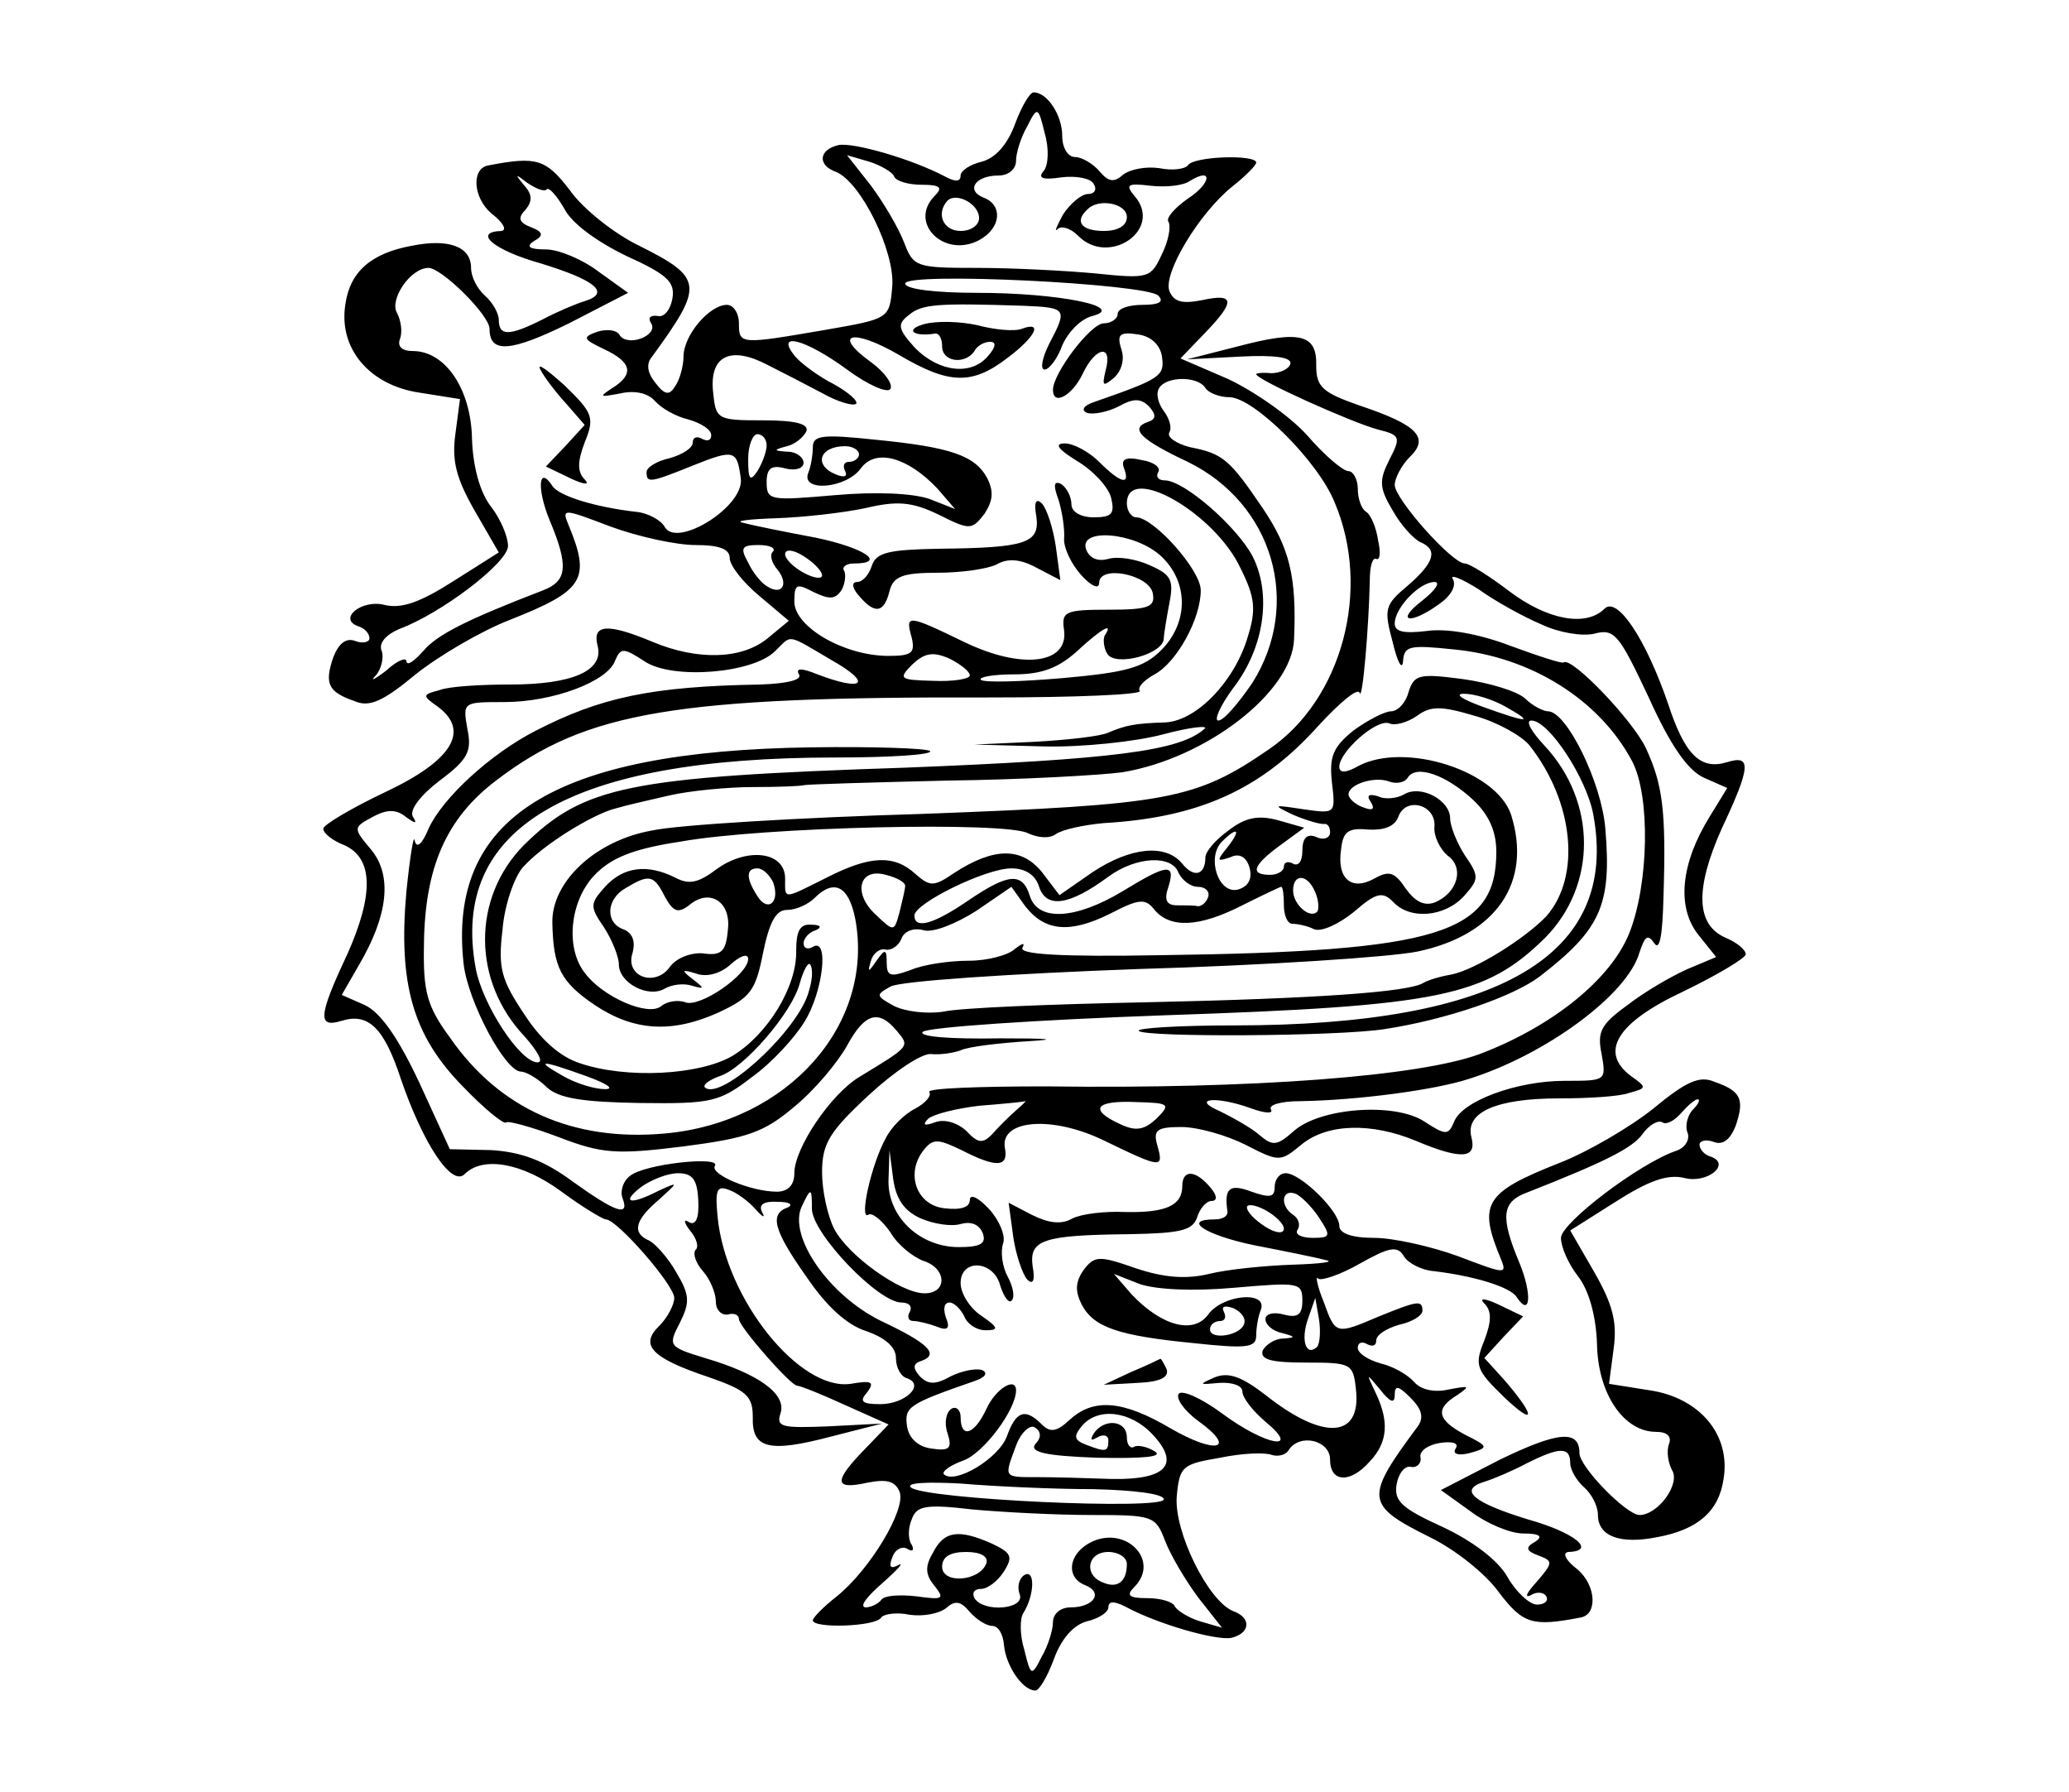 <?xml version="1.0" standalone="no"?>
<!DOCTYPE svg PUBLIC "-//W3C//DTD SVG 20010904//EN"
 "http://www.w3.org/TR/2001/REC-SVG-20010904/DTD/svg10.dtd">
<svg version="1.0" xmlns="http://www.w3.org/2000/svg"
 width="224pt" height="194pt" viewBox="0 0 224 194"
 preserveAspectRatio="xMidYMid meet">
<g transform="translate(0,194) scale(0.1,-0.1)"
fill="#000000" stroke="none">
<path d="M1099 1806 c-8 -22 -21 -37 -36 -41 -13 -3 -23 -10 -23 -15 0 -7 -6
-7 -17 -1 -36 19 -99 37 -115 34 -22 -5 -23 -22 -3 -29 27 -11 64 -86 61 -124
-3 -35 -3 -35 -72 -47 -93 -16 -94 -16 -94 7 0 11 -6 20 -13 20 -19 0 -47 -33
-47 -56 0 -10 -4 -25 -9 -32 -6 -10 -11 -10 -21 3 -9 11 -11 21 -4 29 56 77
56 85 -14 120 -27 13 -61 40 -75 60 -26 34 -36 37 -88 27 -19 -3 -17 -35 3
-52 13 -10 17 -18 11 -19 -32 -1 -8 -21 42 -35 59 -18 77 -32 48 -41 -10 -3
-31 -12 -46 -20 -36 -18 -47 -18 -47 0 0 7 -7 19 -15 26 -8 7 -15 20 -15 30 0
23 -24 32 -64 24 -44 -8 -67 -28 -72 -63 -8 -48 26 -88 80 -96 l44 -7 -5 -38
c-4 -29 1 -48 21 -83 l26 -45 -49 -31 c-36 -23 -56 -30 -74 -26 -25 7 -52 -15
-29 -23 7 -2 12 -8 12 -13 0 -4 -7 -6 -15 -3 -10 4 -18 -2 -24 -17 -10 -29 -6
-38 23 -48 16 -7 31 0 66 29 25 20 71 47 102 59 81 32 88 44 63 104 -7 17 -4
16 46 -3 30 -11 71 -20 92 -20 25 0 37 -4 37 -14 0 -8 14 -26 32 -41 l32 -27
-23 -19 c-28 -23 -76 -24 -124 -4 -50 21 -66 19 -60 -4 7 -27 -27 -42 -95 -42
-31 0 -66 -2 -76 -6 -19 -5 -19 -6 -2 -18 35 -26 16 -58 -56 -92 -38 -18 -68
-36 -68 -40 0 -5 10 -13 23 -18 31 -14 32 -53 3 -118 -32 -68 -32 -80 -6 -72
29 9 46 -8 64 -63 24 -70 55 -117 69 -103 20 20 63 12 105 -19 23 -17 45 -30
48 -30 12 0 74 -71 74 -85 0 -7 -7 -21 -16 -30 -22 -21 -9 -35 54 -56 40 -14
47 -20 47 -43 -1 -34 17 -39 85 -21 l55 14 -58 -3 c-50 -2 -57 -1 -52 14 7 21
-24 43 -82 60 -39 12 -40 13 -27 38 11 22 11 30 -4 55 -9 16 -23 31 -29 34
-19 8 -16 22 10 44 22 20 22 20 0 10 -31 -16 -41 -13 -19 4 11 8 29 15 40 15
16 0 21 -7 22 -30 1 -19 -3 -27 -10 -23 -6 4 -6 0 1 -9 7 -8 10 -18 6 -21 -3
-4 0 -14 8 -23 8 -9 14 -24 14 -33 0 -9 6 -15 13 -14 6 2 12 0 12 -5 0 -8 56
-72 63 -72 3 0 26 -9 52 -21 l47 -21 -26 -27 c-34 -35 -33 -44 3 -36 21 4 30
2 35 -10 7 -19 -32 -84 -68 -113 -14 -11 -26 -23 -26 -26 0 -9 68 -7 74 3 3 4
17 6 31 3 14 -2 31 1 39 7 10 9 16 8 26 -4 7 -8 18 -15 24 -15 7 0 12 -9 13
-21 2 -22 20 -49 34 -49 4 0 13 15 20 34 8 22 21 37 36 41 13 3 23 10 23 15 0
7 6 7 18 1 35 -19 98 -37 115 -34 21 5 22 22 2 29 -27 11 -64 86 -61 124 3 33
6 35 47 42 24 5 49 6 56 3 7 -2 15 0 18 5 12 19 45 11 45 -10 0 -25 22 -26 43
-2 20 21 21 44 6 75 -10 21 -10 21 5 3 11 -14 16 -16 16 -6 0 11 4 10 17 -3
12 -12 15 -21 8 -31 -58 -78 -57 -85 13 -120 27 -13 61 -40 75 -60 26 -34 36
-37 88 -27 19 3 17 35 -3 52 -13 10 -17 18 -10 19 31 1 7 21 -43 35 -59 18
-77 32 -48 41 10 3 31 12 46 20 36 18 47 18 47 0 0 -7 7 -19 15 -26 8 -7 15
-20 15 -30 0 -23 24 -32 64 -24 44 8 67 28 72 63 8 48 -26 88 -80 96 l-44 7 5
38 c4 29 -1 48 -21 83 l-26 45 49 31 c36 23 56 30 74 26 25 -7 52 15 29 23 -7
2 -12 8 -12 13 0 4 7 6 15 3 10 -4 18 2 24 17 10 29 6 38 -23 48 -16 7 -31 0
-66 -29 -25 -20 -71 -47 -102 -59 -81 -32 -88 -44 -63 -104 7 -17 4 -16 -46 3
-30 11 -71 20 -91 20 -25 0 -38 5 -38 13 0 16 -42 57 -58 57 -7 0 -12 -7 -12
-15 0 -11 -5 -12 -25 -5 -24 9 -30 4 -26 -22 0 -5 -6 -8 -14 -8 -36 0 -10 -17
43 -28 31 -6 66 -13 77 -16 11 -2 -5 -4 -35 -5 -30 -1 -71 -5 -91 -10 -25 -6
-49 -4 -79 6 -40 14 -45 14 -57 -2 -9 -13 -9 -23 -2 -37 13 -25 40 -34 122
-42 56 -6 67 -5 67 8 0 8 2 21 5 28 8 21 -41 17 -57 -5 -16 -22 -51 -12 -83
22 l-19 22 28 -11 c18 -6 57 -8 102 -4 70 6 74 6 74 -14 0 -15 -5 -19 -20 -15
-11 3 -20 1 -20 -5 0 -6 8 -13 18 -15 15 -4 15 -5 1 -6 -9 0 -19 -7 -22 -13
-3 -10 10 -13 47 -13 49 0 51 -1 54 -29 6 -53 -35 -56 -98 -6 -26 20 -40 25
-55 19 -18 -8 -17 -8 5 -6 14 1 25 -3 25 -9 0 -7 11 -21 25 -33 40 -33 0 -26
-47 9 -23 17 -44 26 -47 21 -3 -5 6 -18 21 -29 43 -31 20 -37 -30 -8 -51 30
-83 33 -109 9 -14 -13 -21 -14 -30 -5 -18 18 -28 15 -38 -13 -9 -24 -56 -52
-68 -41 -3 3 7 10 21 15 22 8 57 55 57 76 0 15 -22 2 -32 -20 -13 -28 -28 -33
-28 -9 0 8 -5 12 -10 9 -6 -4 -8 -16 -4 -27 5 -16 2 -19 -18 -16 -14 2 -24 11
-26 24 -3 21 1 24 73 49 12 4 15 9 8 12 -7 2 -22 -1 -34 -7 -16 -9 -24 -9 -33
0 -8 9 -8 14 2 17 19 7 7 19 -44 43 -57 28 -101 92 -86 124 10 21 11 21 11 -3
1 -27 72 -101 97 -101 8 0 12 -4 9 -10 -3 -5 -2 -10 4 -10 5 0 17 -3 25 -6 12
-5 15 -2 10 10 -3 9 -2 16 4 16 5 0 12 -7 16 -15 3 -8 13 -15 23 -15 15 0 14
3 -5 16 -12 8 -22 24 -22 35 0 27 36 25 43 -3 4 -12 9 -19 12 -16 4 3 2 15 -4
26 -6 11 -8 27 -5 36 3 8 -4 25 -15 37 -12 13 -21 17 -21 10 0 -8 -10 -11 -27
-9 -31 3 -43 38 -23 63 10 13 16 12 41 0 37 -19 51 -19 47 2 -6 31 51 36 108
8 62 -30 64 -30 57 -5 -5 17 0 20 26 20 18 0 49 -9 69 -19 37 -19 38 -19 61 0
28 23 76 24 124 4 50 -21 66 -19 60 4 -7 27 27 42 95 42 31 0 66 2 76 6 19 5
19 6 2 18 -35 26 -16 58 57 92 37 18 67 36 67 40 0 5 -10 13 -22 18 -32 14
-33 53 -4 118 32 68 32 80 6 72 -29 -9 -46 8 -64 63 -24 70 -55 117 -69 103
-20 -20 -62 -12 -103 19 -21 16 -43 30 -48 30 -14 0 -76 70 -76 85 0 7 7 21
16 30 22 21 9 35 -54 56 -40 14 -47 20 -47 43 1 34 -17 39 -85 21 l-55 -14 58
3 c38 2 56 -1 54 -8 -2 -6 -12 -10 -21 -10 -9 1 -16 0 -16 -1 0 -6 105 -53
132 -60 24 -6 25 -8 12 -33 -11 -22 -11 -30 4 -55 9 -16 23 -31 30 -34 19 -8
15 -22 -14 -47 -25 -21 -26 -25 -16 -62 5 -21 10 -30 11 -20 1 17 7 18 55 13
84 -8 158 -55 193 -121 20 -38 18 -133 -3 -186 -20 -50 -83 -101 -162 -131
-65 -24 -244 -38 -469 -35 -72 0 -129 -2 -127 -6 3 -4 -4 -12 -15 -18 -12 -6
-26 -20 -32 -32 -16 -29 -29 -89 -19 -83 4 3 15 -6 24 -19 8 -14 25 -27 36
-31 25 -8 26 -35 1 -35 -26 0 -83 41 -98 70 -7 14 -13 41 -13 61 0 31 8 44 50
83 28 26 58 46 68 45 9 -1 24 1 32 4 8 4 42 8 75 10 33 2 18 3 -32 3 -56 -1
-89 2 -84 7 5 5 123 13 263 18 297 10 346 20 411 84 56 57 56 147 -1 208 -14
15 -21 27 -14 27 19 0 60 -63 67 -102 28 -152 -101 -228 -389 -228 -60 0 -107
-3 -103 -6 7 -7 215 -6 266 2 66 10 139 35 168 57 66 51 78 77 71 160 -4 50
-42 127 -62 127 -5 0 -17 6 -25 14 -9 8 -39 17 -68 21 -46 6 -52 5 -58 -14 -3
-12 -12 -21 -19 -21 -7 0 -26 -10 -41 -21 -22 -18 -26 -28 -23 -56 4 -34 4
-34 -31 -29 -33 5 -34 5 -11 -6 14 -6 28 -10 33 -10 4 1 7 -3 7 -9 0 -6 -7 -9
-15 -5 -10 4 -15 -1 -15 -15 0 -11 -4 -17 -10 -14 -5 3 -10 2 -10 -3 0 -5 -7
-9 -15 -9 -22 0 -19 10 11 32 l26 19 -28 8 c-22 6 -36 3 -54 -11 -14 -10 -25
-23 -25 -29 0 -19 -12 -23 -25 -7 -18 22 -56 18 -97 -9 l-36 -25 -19 25 c-22
27 -52 27 -95 -1 -22 -15 -26 -15 -42 -1 -23 21 -49 20 -96 -4 -48 -24 -45
-24 -45 -1 0 29 -40 34 -73 11 -21 -16 -31 -18 -46 -10 -30 15 -56 12 -76 -10
-16 -18 -17 -21 -1 -44 9 -14 16 -32 16 -40 0 -20 32 -37 50 -26 7 4 20 6 29
3 14 -4 14 -3 1 7 -13 10 -12 11 4 6 11 -4 26 0 37 10 11 10 19 12 19 6 0 -17
-52 -53 -68 -47 -8 3 -20 1 -26 -4 -14 -12 -64 10 -83 36 -21 27 -16 77 10
105 18 19 41 29 94 37 89 16 352 22 376 9 11 -5 23 -6 30 -1 7 5 30 10 52 12
104 6 171 37 232 105 23 25 43 42 45 36 3 -10 10 71 11 122 0 15 3 25 7 23 4
-2 5 7 2 20 -2 14 -8 28 -13 31 -5 3 -9 14 -9 25 0 10 -5 19 -10 19 -6 0 -26
17 -45 39 -19 21 -58 48 -86 61 l-51 22 26 27 c34 35 33 44 -3 36 -21 -4 -30
-2 -35 10 -7 19 32 84 68 113 14 11 26 23 26 26 0 9 -68 7 -74 -3 -3 -4 -17
-6 -31 -3 -14 2 -31 -1 -39 -7 -10 -9 -16 -8 -26 4 -7 8 -19 15 -26 15 -8 0
-14 10 -14 23 0 22 -16 47 -31 47 -4 0 -13 -15 -20 -34z m31 -51 c-7 -8 -1
-10 19 -7 16 2 32 -1 35 -7 4 -6 1 -11 -6 -11 -7 0 -19 -10 -27 -22 -7 -13
-10 -20 -6 -16 4 4 14 1 22 -7 33 -34 92 6 62 42 -11 13 -9 15 16 12 17 -2 36
0 43 5 26 16 23 -3 -2 -19 -14 -10 -24 -21 -21 -25 3 -5 0 -21 -7 -35 -12 -26
-14 -27 -72 -21 -32 3 -90 6 -128 6 -66 0 -69 1 -79 27 -6 16 -22 43 -36 62
l-26 33 24 -7 c13 -4 26 -12 27 -16 2 -5 15 -9 30 -9 20 0 23 -3 14 -12 -29
-29 10 -68 48 -48 24 13 26 38 5 46 -20 8 -9 24 16 24 11 0 19 7 19 16 0 8 5
25 12 37 11 22 12 22 19 -7 5 -17 4 -35 -1 -41z m-538 -20 c2 3 11 -7 19 -21
8 -16 36 -36 67 -51 44 -20 53 -28 50 -46 -2 -12 -9 -21 -16 -19 -8 1 -11 -2
-7 -8 8 -13 -25 -26 -34 -13 -3 6 -14 7 -24 4 -17 -6 -16 -8 7 -19 30 -14 33
-27 9 -42 -15 -10 -14 -10 8 -6 17 4 31 0 38 -8 7 -8 23 -17 36 -20 14 -4 25
-11 25 -17 0 -6 -4 -7 -10 -4 -5 3 -10 2 -10 -4 0 -6 -11 -13 -25 -17 -14 -3
-25 -10 -25 -15 0 -12 3 -12 50 7 45 18 48 17 52 -14 4 -30 -68 -75 -82 -53
-4 8 -19 16 -32 17 -43 5 -83 17 -90 28 -15 23 -17 -3 -3 -37 21 -50 19 -66
-7 -76 -83 -32 -115 -48 -130 -66 -10 -11 -17 -16 -18 -11 0 5 -10 1 -22 -10
-13 -10 -18 -12 -11 -5 6 7 9 20 6 27 -3 8 5 17 19 23 46 17 118 72 118 90 0
10 -8 29 -18 42 -12 15 -20 43 -21 74 -1 54 -29 95 -64 95 -12 0 -17 5 -14 13
3 8 1 20 -3 28 -9 14 14 49 34 49 14 0 66 -51 66 -66 0 -27 23 -25 86 6 l64
33 -32 23 c-17 13 -43 24 -57 24 -18 0 -22 3 -13 9 11 6 10 10 -3 15 -13 5
-15 10 -6 19 8 10 7 17 -2 27 -10 12 -9 12 4 2 9 -6 18 -10 21 -7z m468 -31
c0 -8 -9 -14 -20 -14 -19 0 -27 19 -14 33 10 9 34 -4 34 -19z m160 1 c0 -9 -9
-15 -25 -15 -24 0 -32 10 -18 23 12 13 43 7 43 -8z m34 -85 c7 -7 0 -10 -17
-10 -15 0 -27 -4 -27 -10 0 -5 -7 -10 -15 -10 -14 0 -55 -54 -55 -72 0 -18 21
-6 32 17 14 30 33 33 25 4 -4 -17 -3 -18 9 -8 8 7 12 20 8 31 -5 16 -2 19 18
16 14 -2 24 -11 26 -24 3 -21 -1 -24 -73 -49 -12 -4 -15 -9 -8 -12 7 -2 22 1
34 7 16 9 24 9 33 0 8 -9 8 -14 -2 -17 -19 -7 -7 -19 44 -43 92 -45 124 -153
70 -239 -15 -22 -31 -41 -37 -41 -5 0 2 16 16 35 34 44 42 102 21 143 -17 32
-74 82 -95 82 -7 0 -10 4 -7 9 3 5 -5 11 -18 13 -17 4 -23 1 -19 -9 7 -19 -4
-16 -27 7 -11 11 -28 20 -37 20 -12 0 -8 -6 13 -19 17 -10 34 -28 37 -40 4
-17 1 -21 -19 -21 -14 0 -24 6 -24 14 0 8 -5 18 -11 22 -8 4 -9 -1 -3 -17 4
-13 7 -32 6 -43 0 -10 8 -27 19 -39 11 -12 19 -15 19 -8 0 20 54 9 58 -11 3
-15 -4 -18 -48 -18 -47 0 -51 -2 -48 -22 5 -37 -46 -43 -108 -13 -62 30 -64
30 -57 5 4 -17 0 -20 -25 -20 -48 0 -101 31 -102 58 0 20 2 21 21 11 17 -8 23
-8 30 2 4 7 5 17 3 21 -3 4 2 8 10 8 37 0 12 17 -41 28 -32 6 -67 13 -78 16
-11 2 5 4 35 5 30 1 74 6 97 11 34 8 50 7 79 -7 34 -17 36 -17 50 1 9 14 10
24 3 38 -13 25 -40 34 -121 42 -57 6 -68 5 -68 -8 0 -8 -2 -21 -5 -28 -8 -21
41 -17 57 5 16 22 51 12 83 -22 l19 -22 -28 11 c-18 6 -57 8 -102 4 -70 -6
-74 -6 -74 14 0 15 5 19 20 15 11 -3 20 0 20 6 0 6 -8 12 -17 12 -16 1 -16 2
-1 6 9 2 18 10 21 16 3 8 -11 12 -47 12 -50 0 -51 1 -54 31 -4 39 19 50 59 29
16 -8 43 -22 60 -31 16 -9 33 -14 36 -11 2 3 -8 12 -24 21 -16 8 -35 22 -42
30 -23 28 11 19 56 -14 23 -17 44 -26 47 -21 3 5 -6 18 -21 29 -43 31 -20 37
30 8 54 -32 79 -33 117 -4 31 23 40 41 16 32 -8 -3 -29 -1 -48 4 -18 4 -44 5
-58 1 -21 -6 -11 -14 13 -10 4 0 7 -6 7 -14 0 -17 25 -20 35 -5 3 6 11 10 17
10 7 0 6 -6 -2 -15 -18 -22 -53 -18 -79 8 -19 21 -20 26 -7 36 14 12 32 13
124 10 47 -2 48 -3 28 -41 -8 -16 -10 -28 -5 -28 5 0 14 12 19 26 6 14 20 29
33 32 37 10 -37 25 -125 25 -45 0 -78 4 -78 10 0 13 261 0 274 -13z m51 -100
c3 -5 15 -10 26 -10 26 0 96 -69 114 -114 40 -94 8 -213 -71 -267 -80 -55
-109 -60 -374 -70 -135 -4 -267 -12 -294 -18 -62 -11 -109 -56 -108 -100 1
-48 9 -64 46 -89 42 -28 83 -31 134 -8 34 16 40 23 48 64 7 34 14 47 26 47 10
0 23 6 30 13 21 21 37 13 44 -23 21 -114 -73 -220 -206 -232 -99 -9 -179 26
-233 104 -25 34 -29 50 -28 101 1 83 24 136 78 177 98 75 195 91 535 90 91 0
164 3 162 7 -3 4 5 12 16 18 24 13 50 60 50 91 0 22 -51 79 -70 79 -5 0 -10 7
-10 15 0 44 95 -10 123 -70 16 -32 17 -45 8 -74 -14 -48 -55 -91 -89 -93 -33
-1 -43 -3 -62 -11 -8 -4 -44 -8 -80 -10 l-65 -3 75 -2 c41 -1 99 5 129 13 30
8 50 10 45 6 -27 -24 -98 -33 -324 -42 -301 -10 -348 -20 -413 -84 -56 -57
-56 -147 1 -207 14 -16 21 -28 14 -28 -19 0 -60 63 -67 102 -28 152 101 228
389 228 60 0 106 3 103 7 -4 3 -62 5 -129 4 -279 -4 -394 -76 -376 -235 5 -41
45 -116 62 -116 5 0 18 -7 28 -17 13 -12 39 -16 101 -17 77 -1 86 1 121 28 21
15 46 42 57 60 20 32 27 92 9 81 -5 -3 -10 -2 -10 4 0 5 6 12 13 14 7 3 6 6
-5 6 -12 1 -16 -7 -16 -28 1 -39 -31 -91 -69 -114 -36 -21 -115 -25 -165 -8
-22 7 -43 26 -61 54 -24 36 -28 49 -23 90 2 27 13 58 22 68 21 24 76 58 101
64 10 3 36 9 58 14 22 5 63 9 90 9 28 0 52 1 55 2 3 1 73 3 155 5 83 1 168 6
190 9 91 15 184 87 186 144 3 68 -5 99 -34 142 -36 53 -43 59 -79 66 -15 4
-25 11 -22 16 3 5 0 15 -6 23 -6 8 -9 19 -5 25 8 13 42 13 50 0z m-475 -62 c0
-7 -5 -20 -10 -28 -8 -12 -10 -9 -10 13 0 15 5 27 10 27 6 0 10 -6 10 -12z
m100 -10 c0 -4 -5 -8 -11 -8 -5 0 -7 -4 -4 -10 3 -6 -1 -7 -9 -4 -26 10 -19
31 9 31 8 0 15 -4 15 -9z m327 -110 c30 -28 30 -72 0 -102 -19 -19 -39 -24
-106 -30 -46 -4 -85 -5 -89 -2 -3 3 13 6 36 6 30 0 48 7 68 25 27 25 40 32 30
17 -2 -4 -1 -14 3 -20 9 -14 61 0 61 17 0 4 3 22 6 38 5 25 2 31 -21 41 -15 7
-35 10 -45 7 -11 -3 -20 0 -24 10 -9 24 53 19 81 -7z m-420 5 c-4 -3 -2 -12 5
-20 12 -15 5 -28 -11 -18 -6 3 -16 15 -21 26 -9 16 -7 19 11 19 12 0 19 -3 16
-7z m53 -26 c0 -4 -9 -3 -20 3 -11 6 -20 15 -20 20 0 6 9 5 20 -2 11 -7 20
-16 20 -21z m779 -53 c19 -9 44 -13 57 -10 22 6 27 -1 59 -69 23 -51 42 -79
60 -87 l25 -11 -19 -31 c-31 -50 -36 -97 -13 -127 l20 -25 -31 -13 c-18 -8
-47 -25 -65 -39 -29 -21 -33 -29 -28 -53 5 -29 5 -29 -40 -29 -52 0 -112 -22
-120 -45 -6 -14 -9 -14 -32 1 -32 21 -114 15 -142 -11 -17 -15 -22 -16 -36 -4
-9 8 -29 19 -43 26 -33 14 -4 17 34 3 14 -5 24 -6 21 -1 -3 5 11 9 32 9 62 1
145 12 182 24 83 26 172 91 185 137 6 18 9 20 16 10 6 -9 9 9 10 51 3 93 -1
121 -19 160 -14 30 -80 99 -89 93 -1 -2 -28 7 -58 18 -34 13 -69 19 -90 16
-25 -3 -35 -1 -35 8 0 17 27 45 43 45 7 0 1 -9 -13 -20 -30 -23 -14 -27 18 -4
13 9 19 20 15 27 -4 6 9 1 28 -11 18 -13 49 -30 68 -38z m-768 -39 c44 -25 34
-34 -16 -15 -17 7 -24 7 -20 0 4 -6 -13 -10 -42 -11 -118 -2 -173 -14 -243
-50 -49 -25 -101 -73 -116 -106 -7 -17 -13 -22 -15 -13 -1 8 -5 -16 -9 -55 -9
-100 7 -156 61 -211 23 -24 45 -42 47 -39 2 2 28 -5 57 -16 47 -18 62 -19 135
-10 69 9 87 15 120 43 22 18 47 48 57 66 19 35 34 40 54 16 14 -17 15 -16 -41
-50 -31 -19 -70 -77 -70 -104 0 -13 -7 -20 -19 -20 -28 0 -73 19 -67 28 7 11
-77 2 -92 -11 -7 -5 -11 -16 -8 -24 8 -21 -8 -15 -54 18 -31 23 -56 32 -88 34
l-45 1 -33 72 c-23 49 -42 76 -59 84 l-25 11 19 33 c31 53 36 96 13 124 -20
24 -20 24 2 36 15 8 25 8 35 0 11 -8 13 -8 8 0 -4 7 8 23 29 39 31 23 35 32
30 56 -5 29 -5 29 40 29 52 0 112 22 120 45 6 14 9 14 32 -1 30 -20 117 -13
141 11 19 18 11 20 62 -10z m149 -16 c0 -4 -18 -7 -40 -6 -36 1 -38 2 -22 18
13 12 22 14 40 6 12 -6 22 -14 22 -18z m580 -34 c32 -18 25 -18 -25 0 -22 8
-31 14 -20 14 11 0 31 -6 45 -14z m26 -42 c48 -61 56 -142 18 -185 -23 -24
-77 -58 -103 -63 -12 -2 -25 -6 -30 -9 -16 -10 -116 -17 -301 -21 -102 -2
-200 -6 -218 -10 -18 -3 -42 0 -54 6 -20 11 -20 12 -4 21 10 6 131 14 268 19
138 4 274 13 303 19 85 18 124 75 101 148 -16 48 -115 79 -165 53 -14 -8 -21
-8 -21 -1 0 16 40 52 54 47 6 -3 20 1 30 8 15 11 26 11 63 0 25 -7 51 -22 59
-32z m-61 -59 c17 -16 25 -34 25 -56 0 -89 -62 -108 -364 -112 -108 -2 -153 1
-149 8 3 6 0 5 -8 -1 -7 -7 -30 -13 -50 -13 -21 0 -49 -4 -63 -10 -22 -8 -26
-7 -26 8 0 15 -2 15 -11 2 -9 -13 -10 -13 -6 0 2 8 10 14 16 12 6 -1 14 4 17
12 3 8 13 12 24 9 10 -3 35 7 57 21 l38 26 15 -21 c21 -27 48 -30 92 -8 31 16
38 17 48 4 17 -20 48 -19 95 5 22 11 41 20 42 20 2 0 3 -9 3 -20 0 -11 4 -20
9 -20 5 0 16 -2 24 -6 8 -3 27 6 43 19 24 21 31 22 42 11 18 -20 56 -17 77 6
16 18 17 21 1 44 -9 14 -16 32 -16 40 0 20 -32 37 -50 26 -7 -4 -20 -6 -28 -2
-10 3 -13 1 -8 -6 5 -8 2 -10 -8 -6 -9 3 -16 10 -16 14 0 11 28 20 44 14 8 -3
17 -1 20 4 9 15 42 3 71 -24z m-42 -29 c-1 -10 6 -24 14 -31 19 -13 11 -41
-14 -51 -11 -4 -21 1 -31 15 -12 18 -18 20 -34 11 -25 -14 -41 0 -36 32 2 19
8 23 29 21 17 -1 29 3 33 14 8 22 41 13 39 -11z m-224 -22 c-12 -15 -12 -16 3
-11 10 5 18 0 21 -12 3 -12 -2 -20 -13 -23 -21 -5 -34 35 -17 52 17 17 21 13
6 -6z m-53 -28 c4 -8 13 -15 21 -15 8 0 13 -5 11 -11 -2 -6 -7 -10 -11 -10 -4
1 -14 1 -23 1 -11 0 -14 6 -9 20 8 26 -1 25 -50 -5 -50 -30 -91 -33 -100 -5
-8 26 -23 25 -67 -5 -38 -26 -58 -31 -58 -16 0 13 77 51 105 51 15 0 26 -7 30
-20 8 -24 33 -20 75 11 30 22 69 24 76 4z m-439 -10 c8 -22 -6 -33 -17 -15
-13 20 -12 30 0 30 6 0 13 -7 17 -15z m143 -4 c0 -3 -3 -16 -6 -28 -6 -22 -6
-22 -26 -3 -25 23 -18 51 11 43 12 -3 21 -8 21 -12z m-260 -12 c9 -16 14 -18
26 -9 22 19 46 4 42 -27 -2 -23 -7 -28 -27 -25 -13 1 -29 -5 -36 -15 -16 -22
-49 -10 -40 16 3 12 0 21 -10 25 -20 7 -19 33 3 45 25 15 30 14 42 -10z m704
5 c4 -9 4 -19 2 -21 -8 -8 -26 8 -26 23 0 19 16 18 24 -2z m-548 -106 c-10
-42 -96 -121 -113 -105 -2 3 5 8 16 12 26 8 79 69 87 101 4 14 9 23 11 20 3
-3 3 -15 -1 -28z m-241 -93 c22 -8 31 -14 20 -14 -11 0 -31 6 -45 14 -32 18
-25 18 25 0z m465 -37 c-8 -7 -20 -19 -26 -26 -10 -10 -15 -10 -28 4 -10 9
-24 13 -34 9 -11 -4 -14 -3 -7 4 6 5 30 11 55 14 25 2 47 4 50 5 2 1 -3 -4
-10 -10z m152 -9 c-13 -12 -22 -14 -39 -6 -35 16 -27 26 17 24 36 -1 38 -2 22
-18z m581 10 c-6 -6 -9 -18 -6 -25 3 -8 -3 -17 -13 -20 -40 -14 -124 -78 -124
-94 0 -10 8 -28 18 -41 12 -15 20 -43 21 -74 1 -54 29 -95 64 -95 12 0 17 -5
14 -13 -3 -8 -1 -20 3 -28 10 -15 -15 -49 -35 -49 -14 0 -65 52 -65 67 0 26
-24 23 -86 -7 l-64 -33 32 -23 c17 -13 43 -24 57 -24 18 0 22 -3 13 -9 -11 -6
-10 -10 4 -15 16 -6 15 -8 -2 -28 -11 -12 -14 -18 -7 -15 6 4 14 4 17 -1 3 -5
-2 -9 -10 -9 -8 0 -23 14 -32 30 -10 18 -38 39 -70 54 -44 20 -53 28 -50 46 2
12 9 21 16 19 6 -1 11 4 10 10 -2 7 8 14 21 16 13 2 21 0 17 -6 -4 -6 3 -8 15
-5 21 6 21 7 -5 20 -30 16 -33 28 -8 43 14 10 13 10 -9 6 -17 -4 -31 0 -38 8
-7 8 -23 17 -36 20 -14 4 -25 11 -25 17 0 6 5 7 10 4 6 -3 10 -2 10 4 0 6 11
13 25 17 14 3 25 10 25 15 0 12 -5 11 -47 -6 -47 -20 -47 -20 -60 16 -7 17 -9
29 -6 25 3 -3 24 4 45 16 32 18 41 20 48 8 4 -7 19 -15 32 -16 43 -5 83 -17
90 -28 15 -23 17 3 3 37 -21 50 -19 66 8 76 84 33 114 48 125 63 7 10 17 16
22 13 4 -3 13 2 20 10 7 8 15 15 18 15 3 0 1 -5 -5 -11z m-836 -118 c14 -6 33
-9 43 -6 11 3 20 0 24 -10 4 -11 -2 -15 -26 -15 -43 0 -78 34 -76 74 l1 31 4
-31 c3 -22 12 -35 30 -43z m-179 10 c8 -9 11 -10 7 -3 -4 8 2 12 17 11 13 0
17 -3 11 -6 -20 -7 -16 -24 20 -75 21 -31 43 -52 65 -59 20 -7 32 -17 32 -29
0 -10 5 -20 12 -22 20 -7 -2 -28 -29 -28 -20 0 -23 3 -14 13 8 11 5 13 -18 9
-55 -8 -135 91 -144 180 -3 30 -1 35 12 30 9 -3 22 -13 29 -21z m610 -9 c13
-20 13 -22 -7 -22 -12 0 -20 4 -16 9 3 5 1 12 -5 16 -14 9 -13 28 2 23 6 -2
18 -14 26 -26z m-38 -12 c0 -6 -9 -5 -20 2 -11 7 -20 16 -20 21 0 4 9 3 20 -3
11 -6 20 -15 20 -20z m-43 -103 c-4 -13 -37 -18 -37 -6 0 5 5 9 11 9 5 0 7 4
4 10 -3 6 1 7 10 4 9 -4 14 -11 12 -17z m79 -25 c-12 -11 -18 7 -10 30 l8 23
4 -23 c2 -13 1 -26 -2 -30z m-178 -95 c30 -32 15 -49 -44 -48 -27 1 -64 2 -81
2 -37 0 -36 -1 -23 34 5 14 15 23 20 20 7 -4 8 -11 1 -18 -7 -9 11 -13 67 -15
51 -1 72 1 62 7 -8 5 -18 7 -22 5 -4 -3 -8 2 -8 10 0 19 -25 21 -36 4 -4 -7
-3 -8 4 -4 7 4 12 2 12 -3 0 -13 -3 -13 -24 -5 -13 5 -14 9 -5 20 17 21 53 17
77 -9z m-65 -59 c44 -1 77 -5 77 -11 0 -12 -261 0 -274 13 -5 5 18 6 55 4 35
-3 99 -6 142 -6z m-1 -28 c66 0 69 -1 79 -27 6 -16 22 -43 36 -62 l26 -33 -24
7 c-13 4 -25 12 -27 16 -2 5 -15 9 -30 9 -20 0 -23 3 -14 12 29 29 -10 68 -48
48 -24 -13 -26 -38 -5 -46 20 -8 9 -24 -16 -24 -11 0 -19 -7 -19 -16 0 -8 -5
-25 -12 -37 -11 -22 -12 -22 -19 7 -5 16 -5 34 -1 40 12 19 13 48 1 41 -6 -4
-8 -13 -5 -21 6 -16 -39 -20 -49 -4 -3 6 0 10 7 10 7 0 18 8 25 19 10 16 8 20
-13 30 -36 16 -52 14 -64 -10 -9 -15 -8 -24 2 -36 11 -14 9 -15 -20 -11 -18 2
-35 1 -38 -4 -3 -4 -11 -8 -17 -8 -7 1 2 12 18 26 17 15 24 23 18 20 -9 -5
-11 -2 -7 8 3 9 11 13 17 9 5 -3 7 -1 4 5 -4 5 -4 18 0 27 5 15 15 17 66 11
33 -3 91 -6 129 -6z m-114 -52 c-7 -20 -48 -23 -48 -4 0 11 9 16 26 16 16 0
24 -5 22 -12z m152 -1 c0 -19 -10 -27 -26 -20 -21 8 -17 33 6 33 11 0 20 -6
20 -13z"/>
<path d="M585 1540 c4 -8 17 -25 28 -37 l20 -23 -21 -23 -21 -22 27 -13 c15
-7 21 -7 15 -1 -8 8 -8 19 0 40 11 27 9 32 -22 62 -19 17 -30 25 -26 17z"/>
<path d="M1122 1381 c4 -29 -11 -34 -105 -35 -55 -1 -68 -4 -73 -18 -3 -10
-10 -18 -16 -18 -6 0 -6 -6 2 -15 17 -20 27 -19 33 5 4 16 14 20 52 20 25 0
54 4 64 9 12 7 26 6 44 -4 l25 -13 -5 37 c-3 20 -10 41 -15 46 -6 6 -9 2 -6
-14z"/>
<path d="M1607 529 c8 -8 8 -19 0 -40 -11 -27 -9 -32 22 -62 35 -33 33 -19 -2
21 l-20 22 21 23 21 22 -27 13 c-15 7 -21 7 -15 1z"/>
<path d="M1280 656 c0 -21 -18 -29 -62 -28 -22 1 -47 -2 -57 -7 -12 -7 -26 -5
-44 4 l-25 13 5 -37 c3 -20 10 -40 15 -46 6 -6 9 -2 6 14 -4 29 11 34 105 35
55 1 68 4 73 18 3 10 10 18 16 18 6 0 6 6 -2 15 -16 19 -30 19 -30 1z"/>
<path d="M1225 455 l-30 -14 36 2 c25 1 35 6 32 15 -3 6 -6 12 -7 11 0 0 -14
-7 -31 -14z"/>
</g>
</svg>
